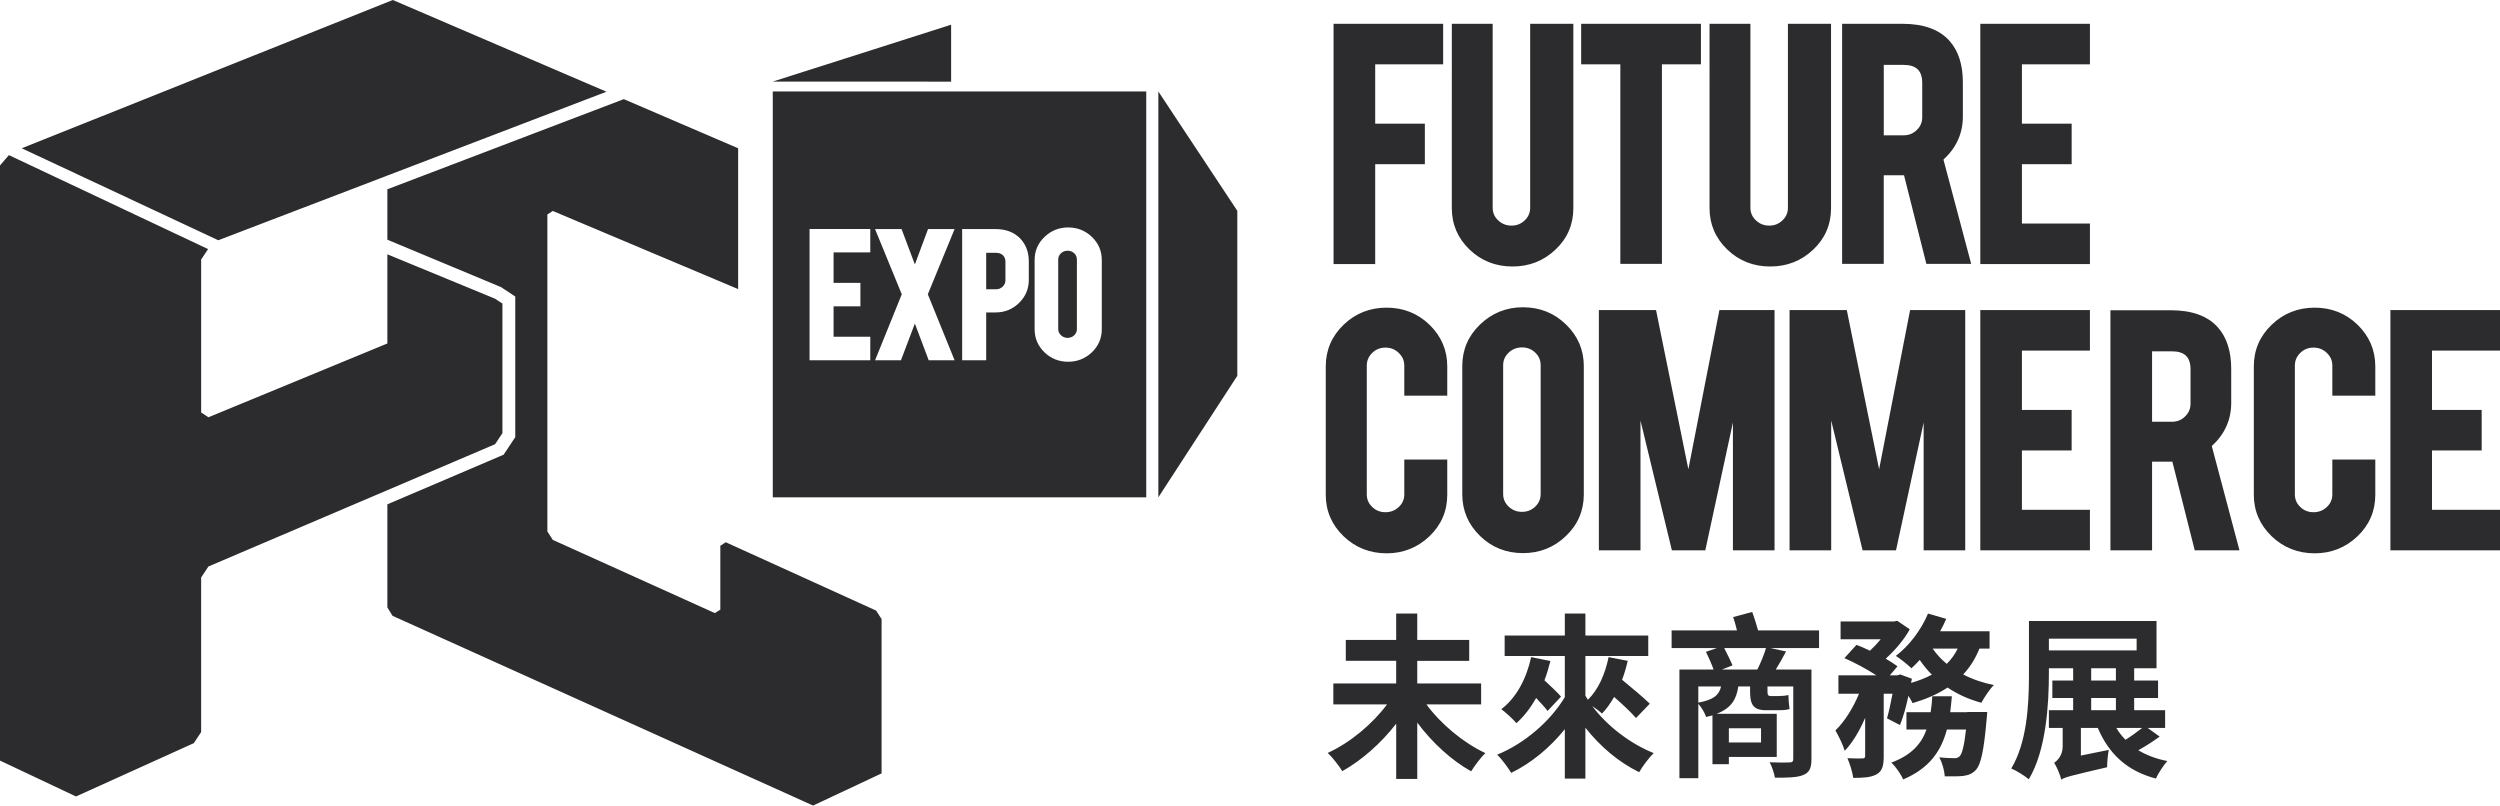 <svg xmlns="http://www.w3.org/2000/svg" width="180" height="58" viewBox="0 0 180 58">
    <g fill="none" fill-rule="evenodd">
        <g fill="#2C2C2F">
            <g>
                <path d="M44.916 7.139l8.23 3.536v10.139l-13.345-5.625-.39.254v22.822l.39.606 11.671 5.273.392-.25v-4.599l.39-.254 10.83 4.923.39.61v11.11L58.542 58 28.263 44.339l-.373-.607v-7.419l8.113-3.465.255-.109.155-.23.528-.796.158-.237V21.35l-.42-.28-.527-.346-.074-.051-.082-.034-8.106-3.381v-3.63l17.026-6.49zM.64 11.169l14.343 6.765-.5.752v11.01l.525.347L27.89 24.73V18.31l7.754 3.197-.388.162.389-.16.53.345v9.334l-.53.795-7.755 3.31-12.883 5.493-.525.795V52.71l-.526.796-8.486 3.84L0 54.762v-42.85l.639-.742zM155.27 44.71v3.404h-1.61v.882h1.72v1.261h-1.72v.878h2.229v1.278h-1.253l.86.622c-.475.344-1.025.702-1.54.982.598.356 1.292.624 2.09.776-.273.309-.645.868-.822 1.263-2.078-.547-3.383-1.77-4.181-3.643h-1.218v1.986l2.006-.406c-.072.367-.119.941-.119 1.248-2.626.612-3.045.716-3.297.892v.012c-.073-.356-.345-.957-.513-1.224.249-.176.61-.536.61-1.184v-1.324h-.992v-1.278h1.747v-.878h-1.498v-1.261h1.498v-.882h-1.747v.37c0 2.218-.19 5.533-1.446 7.624-.286-.243-.908-.636-1.263-.776 1.123-1.866 1.263-4.536 1.274-6.538V44.71h9.185zm-14.736 5.42c-.033.395-.072.777-.118 1.149h1.231v-.014h1.433s-.024.394-.047.572c-.192 2.208-.409 3.186-.755 3.584-.273.291-.548.394-.917.445-.312.037-.803.037-1.338.029-.025-.411-.182-.988-.395-1.368.442.051.873.063 1.076.063.168 0 .274-.025.393-.141.169-.176.325-.725.456-1.924h-1.377c-.404 1.532-1.251 2.793-3.15 3.595-.156-.379-.537-.918-.848-1.213 1.47-.547 2.174-1.374 2.53-2.382h-1.444v-1.246h1.743c.06-.372.096-.754.118-1.15h1.41zm-38.492-5.955v1.9h3.741v1.505h-3.741v1.63h4.599v1.505H102.7c1.04 1.416 2.664 2.768 4.25 3.51-.33.301-.784.917-1.026 1.309-1.406-.778-2.793-2.051-3.881-3.504v4.053h-1.517v-3.978c-1.084 1.403-2.485 2.64-3.88 3.417-.238-.38-.707-.996-1.051-1.311 1.602-.728 3.223-2.08 4.274-3.496H96V49.21h4.525v-1.63h-3.628v-1.504h3.628v-1.901h1.517zm12.107 0v1.582h4.526v1.477h-4.526v2.86l.18.29c.753-.74 1.24-1.847 1.49-3.072l1.377.268c-.108.472-.24.931-.407 1.364.703.573 1.538 1.276 1.996 1.722l-.992 1.032c-.348-.408-.967-.982-1.576-1.52-.264.461-.553.87-.874 1.201-.155-.153-.43-.356-.705-.547 1.066 1.427 2.71 2.7 4.43 3.391-.332.317-.81.955-1.048 1.374-1.46-.712-2.795-1.834-3.871-3.2v3.66h-1.481v-3.558c-1.075 1.34-2.425 2.449-3.86 3.148-.235-.38-.677-.993-1.011-1.31 1.972-.805 3.832-2.41 4.87-4.143v-2.96h-4.332v-1.477h4.333v-1.582h1.481zm12.012-.114c.145.409.311.907.42 1.326h4.392v1.274h-3.497l1.121.244c-.238.458-.5.905-.741 1.3h2.569v6.45c0 .676-.155.97-.6 1.148-.427.178-1.073.191-2.028.191-.06-.334-.215-.806-.382-1.11.574.026 1.255.026 1.431.01.195 0 .268-.062.268-.252v-5.216h-1.855v.331c0 .242.023.358.229.358h.583c.18 0 .54-.024.694-.076.01.346.036.663.081 1.009-.163.063-.487.087-.75.087h-.956c-.966 0-1.134-.483-1.134-1.388v-.32h-.847c-.143.946-.515 1.558-1.554 1.964h4.321v3.11h-3.448v.523h-1.18v-3.517c-.145.037-.288.076-.458.114-.084-.28-.333-.703-.561-.945v5.354h-1.36v-7.824h2.46c-.132-.384-.359-.882-.55-1.276l.79-.27h-3.262v-1.273h4.704c-.072-.33-.176-.663-.274-.958l1.374-.368zm12.658.115l1.31.382c-.131.307-.276.6-.439.893h3.558v1.248h-.73c-.289.727-.68 1.34-1.168 1.862.655.345 1.407.599 2.207.764-.309.307-.692.893-.898 1.275-.892-.242-1.716-.61-2.433-1.096-.731.486-1.577.842-2.52 1.122-.059-.14-.168-.319-.301-.522-.166.791-.378 1.543-.607 2.1l-.932-.482c.132-.47.275-1.122.396-1.771h-.634v4.498c0 .69-.106 1.074-.513 1.302-.409.229-.955.256-1.683.256-.05-.409-.24-1.01-.419-1.417.454.026.93.026 1.085.016.143 0 .193-.041.193-.181v-2.74c-.407.944-.91 1.797-1.47 2.372-.132-.445-.44-1.06-.67-1.467.67-.64 1.28-1.632 1.698-2.64h-1.483v-1.324h2.735c-.669-.435-1.563-.92-2.303-1.24l.87-.955c.298.115.633.255.968.422.275-.256.538-.534.777-.827h-2.89v-1.28h3.858l.217-.049.905.614c-.394.725-1.05 1.502-1.732 2.115.336.192.622.383.849.549l-.552.65h.552l.19-.064.847.307-.06.304c.551-.164 1.052-.355 1.496-.596-.323-.32-.609-.678-.874-1.06-.19.216-.394.421-.597.6-.25-.244-.799-.69-1.123-.892.955-.716 1.83-1.875 2.32-3.048zm-12.024 8.258h-2.317v1.023h2.317v-1.023zm27.437-.021h-1.853c.179.317.41.596.658.852.405-.256.847-.573 1.195-.852zm-43.989-5.1l1.386.279c-.12.486-.261.945-.43 1.391.443.406.919.853 1.195 1.172l-.966 1.033c-.191-.254-.502-.587-.823-.933-.41.716-.887 1.342-1.425 1.811-.227-.28-.776-.776-1.086-1.006 1.076-.815 1.806-2.177 2.149-3.748zm42.101 2.943h-1.779v.88h1.78v-.88zm-28.426-.83h-1.64v1.163c1.11-.204 1.495-.55 1.64-1.163zm28.426-1.31h-1.779v.88h1.78v-.88zm-25.193-1.455h-3.008c.214.42.466.919.597 1.248l-.763.297h2.554c.24-.486.487-1.075.62-1.545zm13.802.038h-1.801c.272.394.607.764 1.014 1.098.321-.32.585-.677.787-1.098zm12.884-.713h-6.317v.84h6.317v-.84zM99.836 22.151c1.21 0 2.25.416 3.094 1.236.846.825 1.273 1.83 1.273 2.99v2.11h-3.094v-2.162c0-.36-.13-.656-.395-.912-.27-.26-.585-.386-.96-.386-.378 0-.691.127-.955.382-.26.26-.39.556-.39.916v9.27c0 .359.13.655.39.906.262.254.577.378.955.378.375 0 .69-.124.96-.378.266-.25.395-.547.395-.905v-2.51h3.094v2.539c0 1.17-.434 2.177-1.286 2.99-.856.812-1.89 1.224-3.08 1.224-1.21 0-2.254-.416-3.101-1.23-.85-.819-1.281-1.825-1.281-2.984v-9.247c0-1.17.433-2.18 1.288-3 .85-.818 1.895-1.227 3.093-1.227zm66.821 0c1.209 0 2.25.416 3.094 1.236.844.825 1.271 1.83 1.271 2.99v2.11h-3.094v-2.162c0-.36-.128-.656-.393-.912-.27-.26-.585-.386-.962-.386-.38 0-.691.127-.953.382-.263.26-.389.556-.389.916v9.27c0 .359.126.655.389.906.262.254.573.378.953.378.378 0 .693-.124.962-.378.265-.25.393-.547.393-.905v-2.51h3.094v2.539c0 1.17-.43 2.177-1.286 2.99-.854.812-1.89 1.224-3.079 1.224-1.209 0-2.251-.416-3.1-1.23-.851-.819-1.282-1.825-1.282-2.984v-9.247c0-1.17.43-2.18 1.29-3 .85-.818 1.893-1.227 3.092-1.227zm-57.001-.028c1.209 0 2.251.416 3.097 1.24.85.823 1.281 1.83 1.281 2.988v9.244c0 1.17-.43 2.182-1.288 2.997-.85.82-1.891 1.233-3.09 1.233-1.212 0-2.253-.416-3.097-1.24-.844-.82-1.275-1.83-1.275-2.99V26.35c0-1.17.434-2.179 1.291-2.996.853-.816 1.889-1.232 3.08-1.232zm46.648.216c1.522 0 2.662.415 3.385 1.235.634.712.958 1.715.958 2.982v2.459c0 1.212-.469 2.252-1.399 3.101l1.994 7.508h-3.221l-1.611-6.383h-1.461v6.383h-2.998V22.339zm-5.83-.014v2.917h-4.896v4.275h3.58v2.916h-3.58v4.271h4.896v2.92h-7.892V22.324h7.892zm29.526.002v2.916h-4.896v4.273h3.576v2.917h-3.576v4.273H180v2.916h-7.891V22.327H180zm-47.031 0l2.327 11.461 2.231-11.461h3.97v17.295h-2.995v-9.204l-1.989 9.204h-2.407l-2.26-9.344v9.344h-2.998V22.327h4.12zm-13.734 0l2.327 11.461 2.235-11.461h3.97v17.295h-2.997v-9.204l-1.989 9.204h-2.406l-2.26-9.344v9.344h-2.996V22.327h4.116zm-9.65 2.687c-.383 0-.693.125-.963.379-.263.249-.395.546-.395.905v9.27c0 .357.132.656.395.908.27.25.58.377.963.377.377 0 .688-.126.954-.377.26-.252.388-.549.388-.907v-9.27c0-.36-.128-.657-.388-.91-.266-.25-.577-.375-.954-.375zM82.53 6.585V35.81H55.639V6.585h26.89zm.871.002l5.685 8.592V27.06l-5.685 8.747V6.587zm72.975 18.709h-1.427v5.07h1.427c.379 0 .69-.124.95-.38.264-.259.392-.559.392-.919v-2.472c0-.885-.427-1.3-1.342-1.3zm-79.469-8.92c-.656 0-1.227.228-1.7.682-.476.45-.715 1.008-.715 1.657v4.991c0 .643.237 1.199.705 1.656.467.452 1.04.684 1.71.684.662 0 1.237-.23 1.708-.68.473-.454.713-1.01.713-1.66v-4.99c0-.645-.24-1.201-.708-1.655-.469-.453-1.044-.685-1.713-.685zm-14.247.11h-4.373v9.452h4.373v-1.693h-2.643v-2.19h1.932v-1.69h-1.932v-2.19h2.643v-1.69zm9.023.008h-2.408v9.444h1.73v-3.442h.678c.657 0 1.227-.232 1.691-.686.466-.459.7-1.013.7-1.659v-1.327c0-.663-.207-1.219-.617-1.65-.44-.454-1.04-.68-1.774-.68zm-6.77 0h-1.91l1.924 4.695-1.922 4.75h1.863l1.002-2.642.995 2.641h1.865l-1.927-4.749 1.927-4.695h-1.912l-.948 2.547-.957-2.547zm11.959 1.558c.186 0 .341.06.474.186.128.124.19.271.19.45v5.001c0 .177-.062.327-.19.45-.264.253-.691.254-.957 0-.131-.124-.198-.273-.198-.45v-5c0-.178.067-.327.198-.451.135-.126.291-.186.483-.186zm-5.15.152c.208 0 .368.06.487.177.123.116.182.268.182.466v1.335c0 .175-.064.325-.195.452-.133.127-.286.192-.475.192h-.716v-2.622zm35.75-16.489v13.242c0 .36.129.656.394.908.27.255.584.379.96.379.38 0 .692-.124.956-.379.262-.252.39-.549.39-.908V1.715h3.109v13.269c0 1.185-.436 2.19-1.292 2.994-.852.807-1.891 1.21-3.09 1.21-1.21 0-2.25-.41-3.096-1.224-.844-.813-1.272-1.815-1.272-2.98V1.715h2.94zm18.557 0v13.242c0 .36.13.656.396.908.269.255.58.379.961.379.377 0 .69-.124.952-.379.264-.252.392-.549.392-.908V1.715h3.105v13.269c0 1.185-.432 2.19-1.288 2.994-.852.807-1.89 1.21-3.09 1.21-1.21 0-2.25-.41-3.094-1.224-.846-.813-1.276-1.815-1.276-2.98V1.715h2.942zm-22.122 0v2.918h-4.893v4.272h3.575v2.919h-3.575v7.19h-2.998v-17.3h7.89zm46.568 0v2.917h-4.896v4.274h3.58v2.918h-3.58v4.27h4.896v2.92h-7.893V1.716h7.893zm-13.489-.001c1.522 0 2.66.416 3.383 1.236.636.713.957 1.715.957 2.982v2.46c0 1.208-.47 2.251-1.397 3.1L141.925 19h-3.227l-1.608-6.38h-1.46V19h-2.997V1.714zm-14.52.002v2.917h-2.807V19h-2.995V4.633h-2.821V1.716h8.624zM28.283 0l15.383 6.604-27.949 10.694-14.152-6.622L28.282 0zm108.773 4.672h-1.424v5.071h1.424c.378 0 .69-.126.952-.382.265-.257.392-.554.392-.917v-2.47c0-.886-.428-1.302-1.344-1.302zM68.481 1.78v4.098l-12.843-.004L68.481 1.78z" transform="translate(-130 -31) translate(130 31)"/>
            </g>
        </g>
    </g>
</svg>
